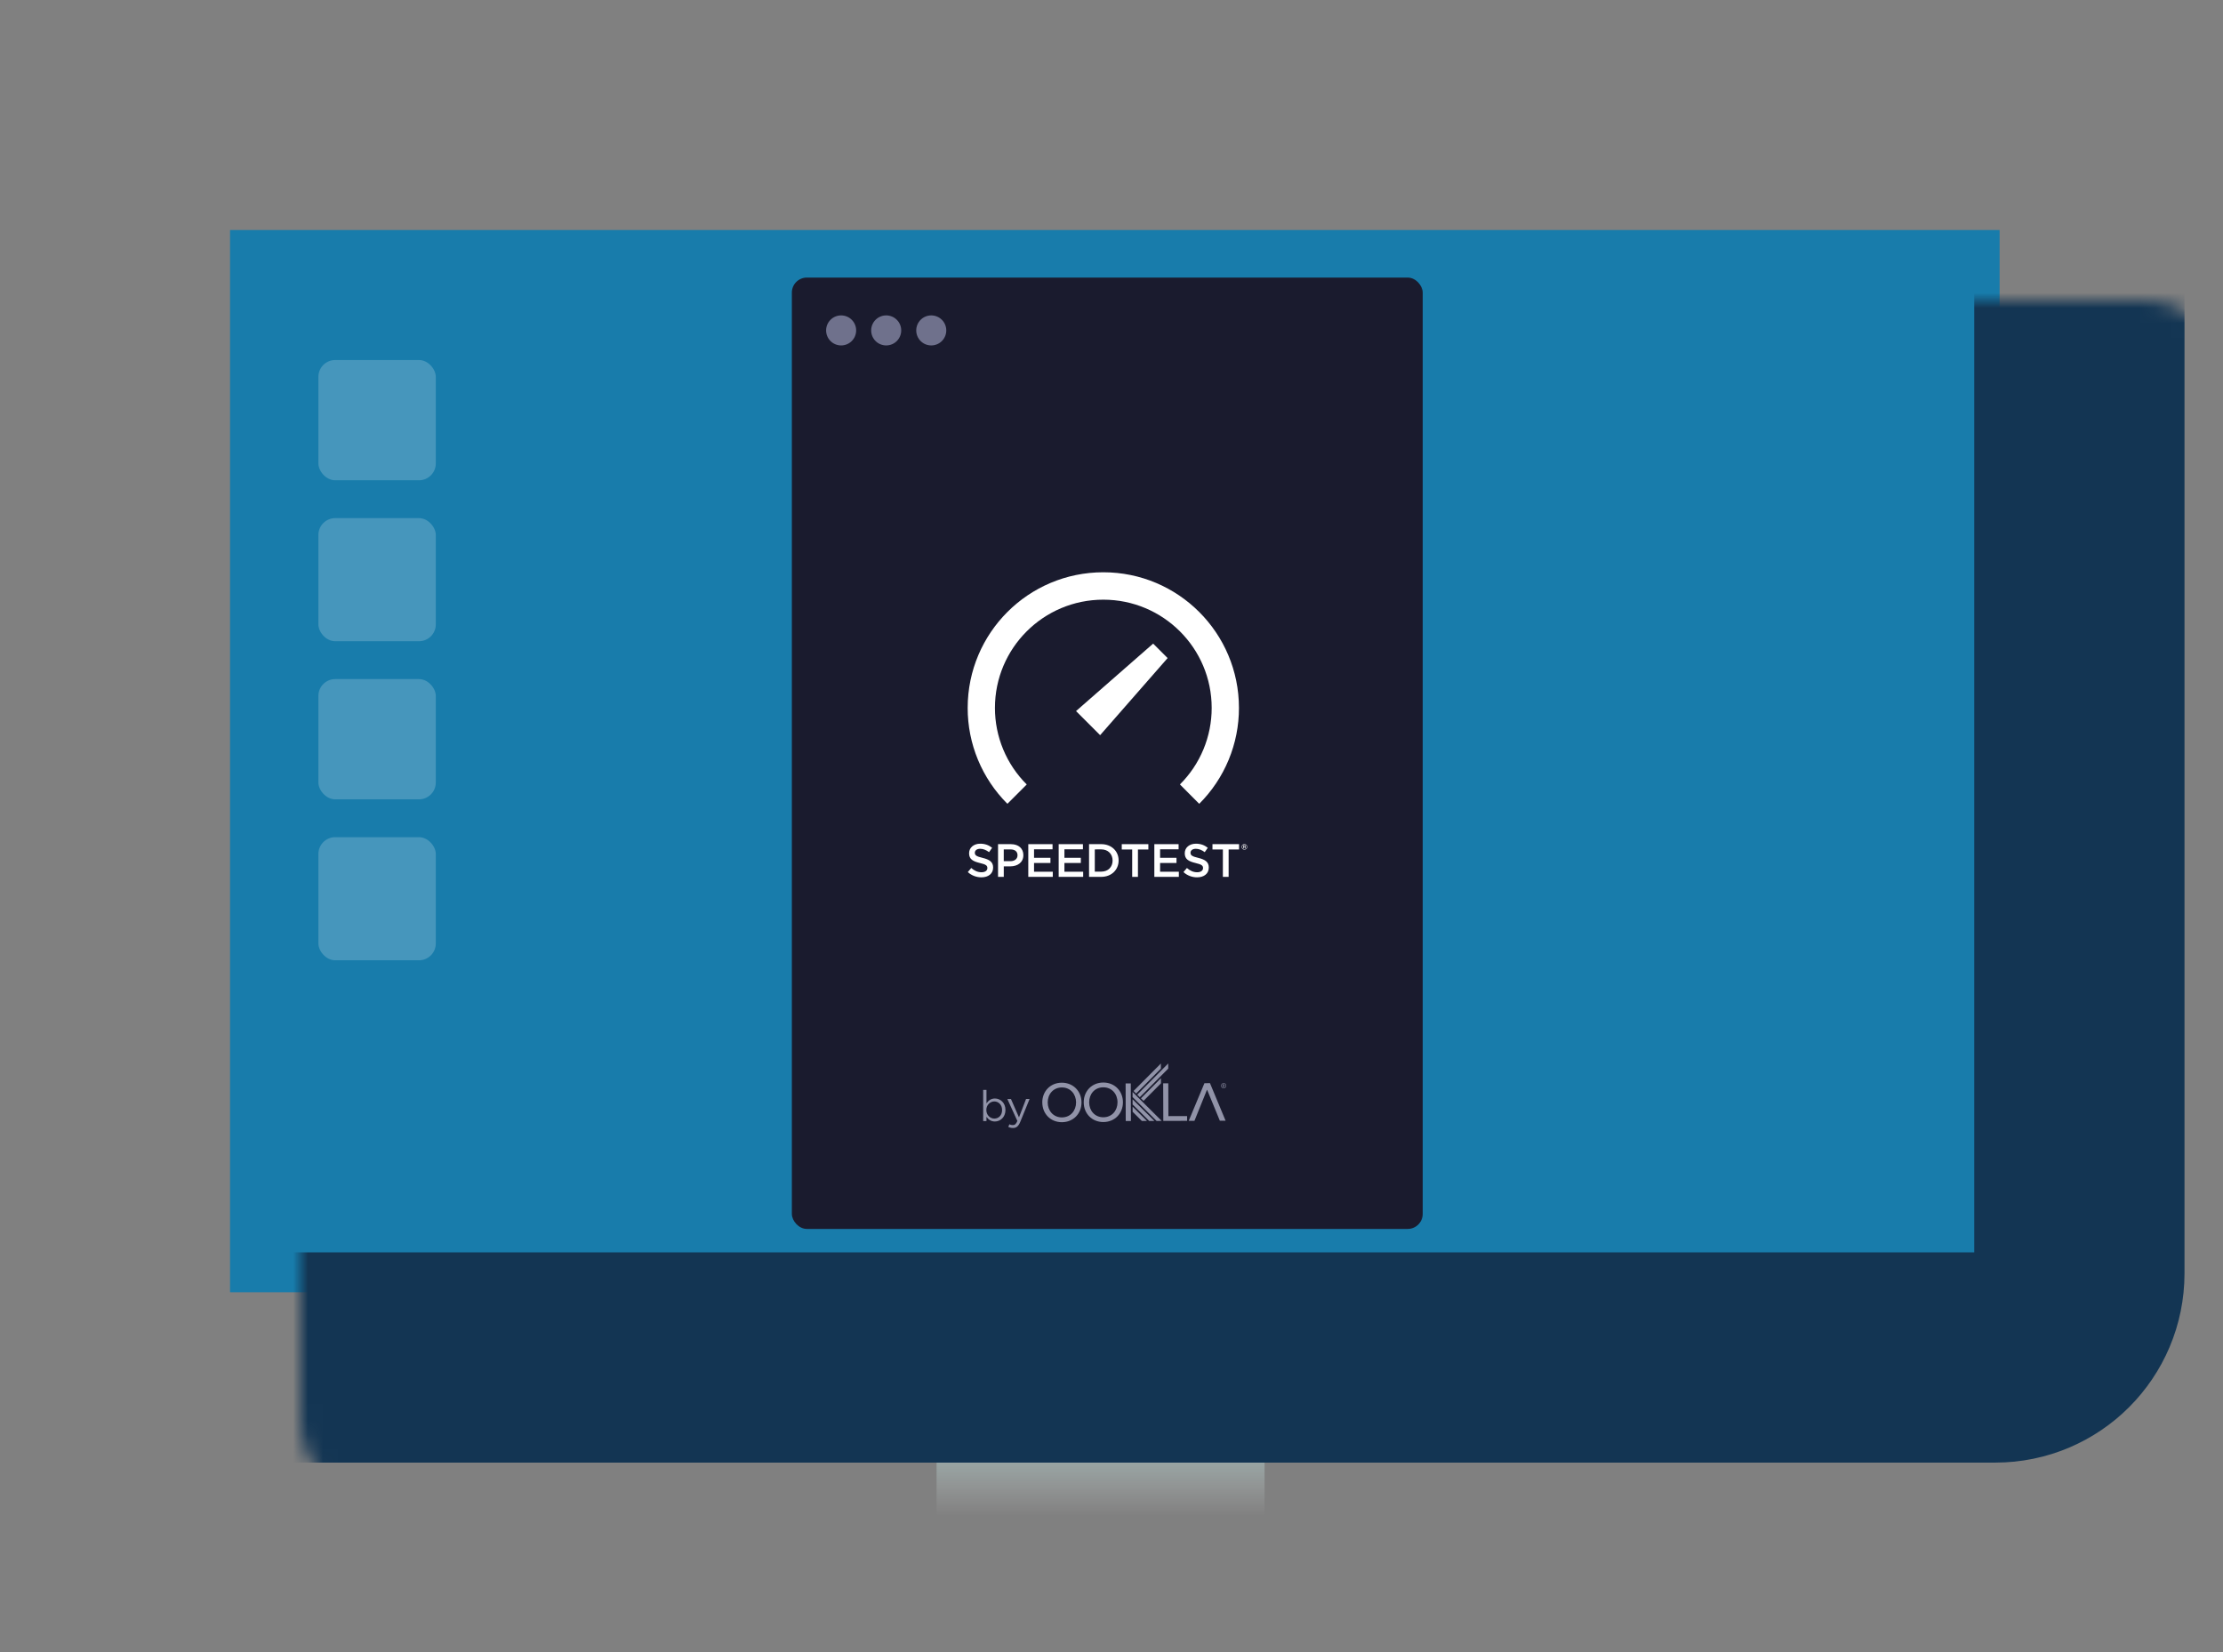 <svg fill="none" height="110" viewBox="0 0 148 110" width="148" xmlns="http://www.w3.org/2000/svg" xmlns:xlink="http://www.w3.org/1999/xlink"><rect x="0" y="0" width="148" height="110" fill="#808080" stroke="none"/><linearGradient id="a" gradientUnits="userSpaceOnUse" x1="73.272" x2="73.272" y1="88.644" y2="100.962"><stop offset="0" stop-color="#6afff3"/><stop offset="1" stop-color="#fff" stop-opacity="0"/></linearGradient><clipPath id="b"><path d="m0 0h148v110h-148z"/></clipPath><mask id="c" fill="#fff"><rect fill="#fff" height="80.384" rx="5.599" width="128.438" x="10" y="10"/></mask><g clip-path="url(#b)"><path d="m15.316 15.316h117.812v70.725h-117.812z" fill="#187cab"/><rect fill="#fff" height="8.007" opacity=".2" rx="1.12" width="7.816" x="21.198" y="23.971"/><rect fill="#fff" height="8.197" opacity=".2" rx="1.12" width="7.816" x="21.198" y="34.498"/><rect fill="#fff" height="8.007" opacity=".2" rx="1.12" width="7.816" x="21.198" y="45.215"/><rect fill="#fff" height="8.197" opacity=".2" rx="1.12" width="7.816" x="21.198" y="55.741"/><path d="m62.354 88.644h21.837v12.319h-21.837z" fill="url(#a)"/><rect height="80.384" mask="url(#c)" rx="5.599" stroke="#133553" stroke-width="13.998" width="128.438" x="10" y="10"/><rect fill="#1a1b2e" height="63.344" rx="1" width="42" x="52.719" y="18.481"/><path clip-rule="evenodd" d="m79.84 53.519c.84-.838 1.506-1.833 1.96-2.929.454-1.096.687-2.271.685-3.457 0-4.987-4.043-9.03-9.03-9.03s-9.03 4.043-9.03 9.03c-.002 1.186.231 2.361.685 3.457.454 1.096 1.12 2.091 1.96 2.929l1.287-1.287c-.672-.668-1.205-1.463-1.568-2.338s-.55-1.813-.549-2.761c0-3.98 3.23-7.206 7.215-7.206s7.215 3.226 7.215 7.206c.001.947-.185 1.884-.548 2.759s-.895 1.669-1.566 2.337l1.284 1.29z" fill="#fff" fill-rule="evenodd"/><path clip-rule="evenodd" d="m73.243 48.949-1.604-1.604 5.134-4.492.963.963z" fill="#fff" fill-rule="evenodd"/><path d="m64.432 58.067.23-.274c.208.18.42.283.688.283.236 0 .386-.112.386-.274v-.006c0-.156-.087-.24-.492-.333-.464-.112-.725-.249-.725-.65v-.006c0-.373.311-.632.744-.632.317 0 .569.097.79.274l-.205.289c-.196-.146-.392-.224-.591-.224-.224 0-.355.115-.355.258v.006c0 .168.1.243.52.342.461.112.697.277.697.638v.006c0 .408-.32.65-.778.65-.336.001-.66-.123-.908-.349" fill="#fff"/><path d="m67.273 57.339c.289 0 .47-.162.47-.389v-.006c0-.255-.184-.389-.47-.389h-.446v.784zm-.828-1.133h.859c.51 0 .828.289.828.728v.006c0 .488-.392.744-.871.744h-.433v.7h-.382v-2.177z" fill="#fff"/><path d="m68.46 56.206h1.615v.342h-1.232v.566h1.092v.345h-1.092v.582h1.248v.342h-1.631z" fill="#fff"/><path d="m70.483 56.206h1.615v.342h-1.232v.566h1.092v.345h-1.092v.582h1.248v.342h-1.631z" fill="#fff"/><path d="m72.888 56.554v1.481h.429c.457 0 .756-.308.756-.735v-.006c0-.426-.299-.741-.756-.741zm-.383-.349h.812c.684 0 1.157.47 1.157 1.083v.006c0 .613-.472 1.089-1.157 1.089h-.812v-2.177z" fill="#fff"/><path d="m75.377 56.561h-.694v-.355h1.771v.355h-.694v1.823h-.383z" fill="#fff"/><path d="m76.852 56.206h1.615v.342h-1.232v.566h1.092v.345h-1.092v.582h1.248v.342h-1.631z" fill="#fff"/><path d="m78.79 58.067.23-.274c.208.18.42.283.688.283.237 0 .386-.112.386-.274v-.006c0-.156-.087-.24-.492-.333-.464-.112-.725-.249-.725-.65v-.006c0-.373.311-.632.744-.632.317 0 .569.097.79.274l-.205.289c-.196-.146-.392-.224-.591-.224-.224 0-.355.115-.355.258v.006c0 .168.1.243.52.342.461.112.697.277.697.638v.006c0 .408-.32.65-.778.65-.336.002-.66-.123-.909-.349" fill="#fff"/><path d="m81.416 56.561h-.694v-.355h1.77v.355h-.694v1.823h-.383z" fill="#fff"/><path d="m82.862 56.38c.027 0 .044-.014.044-.036 0-.023-.017-.036-.045-.036h-.055v.072zm-.093-.107h.096c.023-.001.045.007.062.022.006.006.011.013.013.021.003.008.005.017.004.025.001.015-.004.03-.014.042-.009.012-.023.02-.037.023l.058.082h-.044l-.053-.075h-.048v.075h-.038v-.216z" fill="#fff"/><path d="m82.85 56.199c-.036 0-.072.011-.103.031s-.054.049-.068.083c-.014.034-.018.071-.011.107.007.036.025.069.051.095.026.026.059.043.095.051.036.007.073.004.107-.011.034-.014.063-.038.083-.068s.031-.066.031-.103c0-.049-.019-.096-.054-.131-.035-.035-.082-.054-.131-.054zm0 .026c.031 0 .062.009.088.027.026.018.046.042.059.071s.015.061.009.092-.021.059-.043.081-.051.037-.081.043c-.031.006-.063.003-.092-.009s-.054-.032-.071-.059c-.017-.026-.027-.057-.027-.088 0-.042.017-.082.046-.112.03-.03.07-.046.112-.046" fill="#fff"/><g fill="#9193a8"><path d="m77.342 74.633-1.939-1.927.001.341 1.597 1.587z"/><path d="m76.856 74.635-1.452-1.443.001.345 1.106 1.099z"/><path d="m76.362 74.636-.957-.951.002.341.614.61z"/><path d="m77.292 72.13-.001-.341-1.33 1.339.171.17z"/><path d="m77.776 70.809-2.062 2.075.171.17 1.892-1.904z"/><path d="m77.287 70.811-1.818 1.829.171.17 1.648-1.658z"/><path d="m69.391 73.406c-.002-.743.537-1.318 1.301-1.318.764 0 1.307.569 1.311 1.31s-.537 1.317-1.301 1.32c-.764.003-1.307-.569-1.309-1.311zm2.251-.007c-.002-.548-.375-.996-.948-.994-.574.002-.943.452-.941 1.0.002.548.374.996.948.994.574-.002.942-.453.94-1"/><path d="m72.151 73.397c-.003-.743.537-1.317 1.301-1.32.764-.002 1.307.569 1.309 1.311.003.742-.537 1.317-1.301 1.32-.764.002-1.307-.569-1.309-1.311zm2.249-.007c0-.548-.374-.996-.948-.994-.574.002-.942.451-.94 1.0.002.55.374.996.948.994s.943-.452.941-1"/><path d="m77.441 72.129.34-.001.007 2.186 1.246-.004.001.318-1.586.005z"/><path d="m80.365 72.558h-.007l-.835 2.068-.382.001 1.047-2.507.368-.001 1.04 2.501-.382.001z"/><path d="m74.948 74.641.344-.001-.008-2.504-.344.001z"/><path d="m66.715 73.911v-.006c0-.347-.239-.569-.517-.569-.272 0-.531.23-.531.565v.007c0 .341.259.569.531.569.284 0 .517-.211.517-.565zm-1.039.45v.281h-.219v-2.075h.219v.9c.119-.176.292-.327.562-.327.352 0 .702.278.702.761v.006c0 .48-.346.764-.702.764-.273 0-.449-.147-.562-.312"/><path d="m68.313 73.172h.233l-.617 1.517c-.125.303-.266.415-.488.415-.109.001-.216-.024-.313-.074l.074-.173c.071.038.15.056.23.054.13 0 .213-.068.301-.275l-.668-1.463h.241l.534 1.224.471-1.224z"/><path d="m81.422 72.278h.036c.012.001.024-.002.035-.008.003-.003.005-.006.007-.009.002-.004.003-.007.002-.011-0-.005-.002-.01-.004-.014-.003-.004-.008-.007-.013-.009-.01-.002-.02-.004-.03-.003h-.033zm-.029.103v-.182h.062c.016-.001.031.001.046.005.009.003.018.009.023.017.005.008.009.017.009.027 0 .013-.005.026-.014.035-.01.01-.024.016-.038.017.006.002.011.005.016.009.01.012.019.024.027.038l.022.036h-.036l-.016-.028c-.007-.016-.018-.03-.031-.043-.007-.005-.015-.007-.024-.006h-.017v.076zm.073-.235c-.024 0-.048.007-.069.019-.022.012-.041.03-.053.052-.012.022-.019.046-.019.071 0.0.025.007.049.019.07.012.022.03.04.052.052.021.012.046.019.07.019s.049-.006.07-.019c.022-.012.04-.03.052-.052.012-.021.019-.046.019-.071 0-.025-.007-.049-.019-.07-.012-.022-.031-.04-.053-.052-.021-.012-.045-.018-.069-.018zm.001-.028c.029 0.0.058.008.084.022.027.014.049.036.063.062.015.026.022.055.022.085 0 .03-.008.059-.022.085-.014.026-.036.048-.063.063-.026.015-.055.023-.084.023-.03 0-.059-.008-.085-.022-.026-.015-.048-.036-.063-.063-.015-.026-.022-.055-.022-.084-0-.03.007-.059.022-.085.015-.027.037-.049.063-.063.025-.014.054-.022.083-.022"/></g><circle cx="62" cy="22" fill="#6f718c" r="1"/><circle cx="59" cy="22" fill="#6f718c" r="1"/><circle cx="56" cy="22" fill="#6f718c" r="1"/></g></svg>